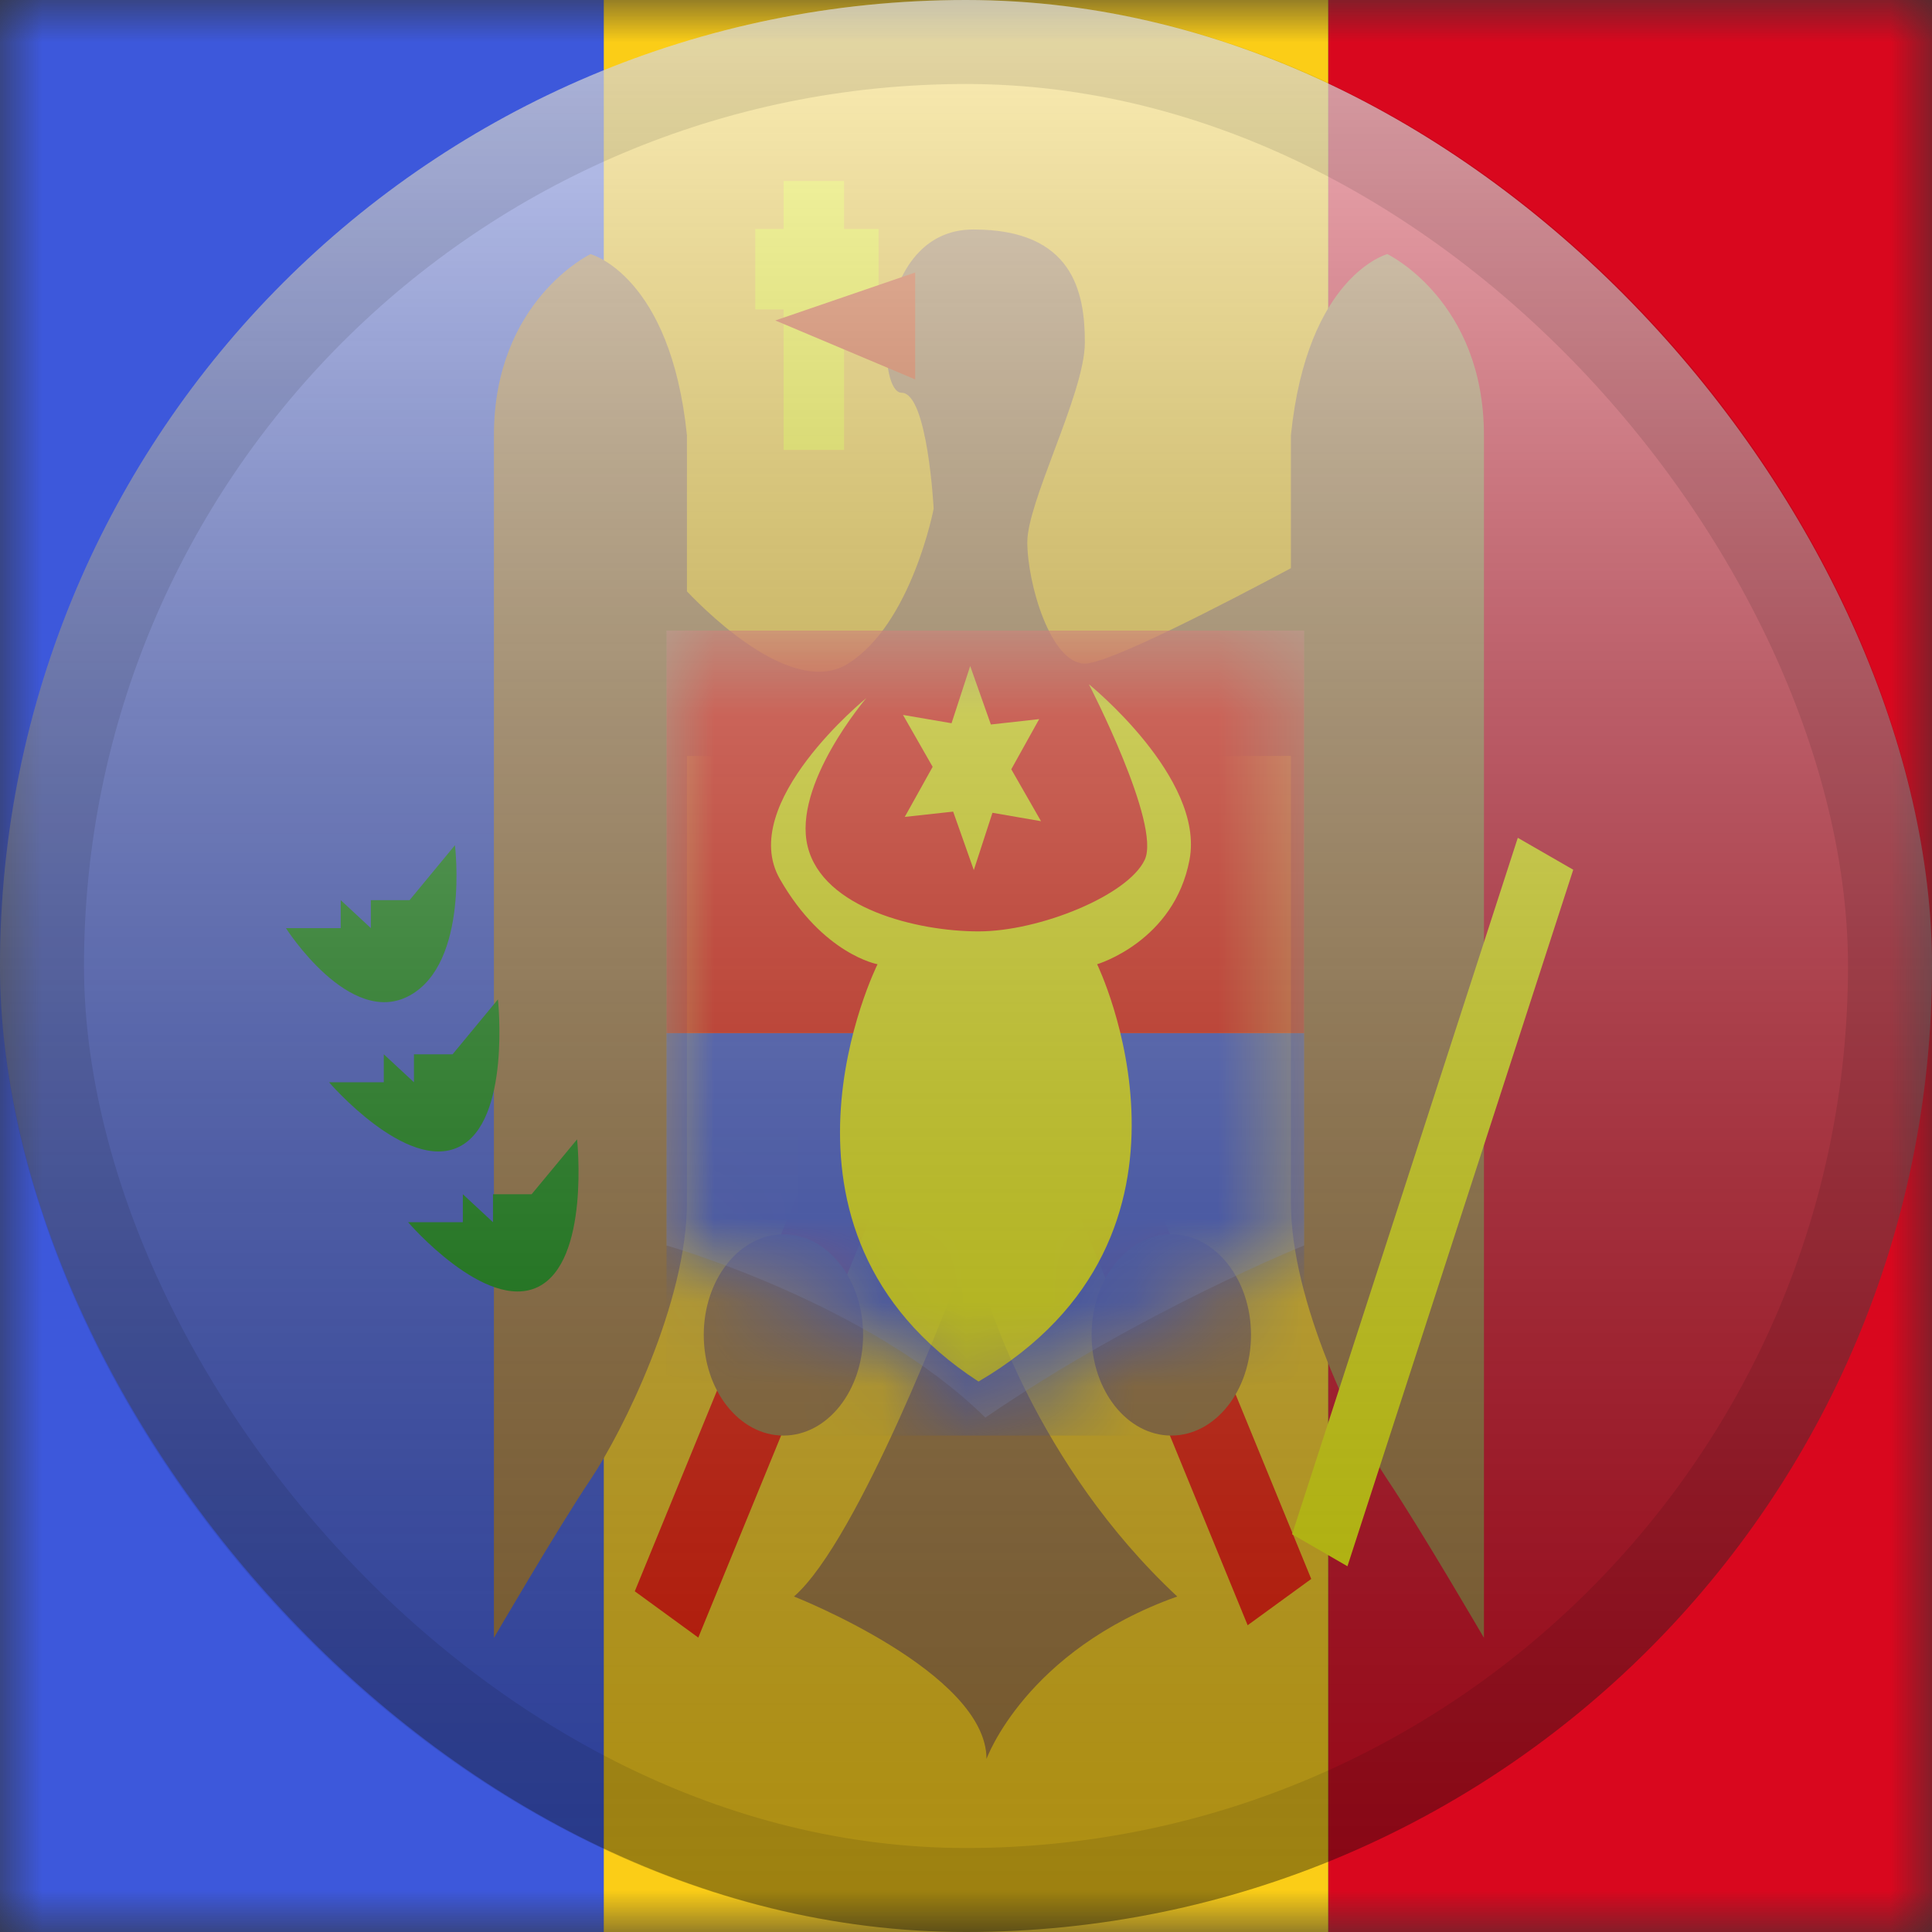 <svg width="23" height="23" viewBox="0 0 23 23" fill="none" xmlns="http://www.w3.org/2000/svg">
<rect x="0" y="0" width="23" height="23" fill="#333333" stroke="none"/>
<mask id="mask0_2755_4691" style="mask-type:alpha" maskUnits="userSpaceOnUse" x="0" y="0" width="23" height="23">
<rect width="23" height="23" fill="white"/>
</mask>
<g mask="url(#mask0_2755_4691)">
<path fill-rule="evenodd" clip-rule="evenodd" d="M15.812 0H23V23H15.812V0Z" fill="#D9071E"/>
<path fill-rule="evenodd" clip-rule="evenodd" d="M0 0H8.625V23H0V0Z" fill="#3D58DB"/>
<path fill-rule="evenodd" clip-rule="evenodd" d="M7.188 0H15.812V23H7.188V0Z" fill="#FBCD17"/>
<path fill-rule="evenodd" clip-rule="evenodd" d="M15.61 18.797L14.853 19.348L12.344 13.226L13.101 12.674L15.61 18.797ZM7.557 18.944L8.313 19.495L10.822 13.373L10.065 12.822L7.557 18.944Z" fill="#FD1900"/>
<path fill-rule="evenodd" clip-rule="evenodd" d="M8.178 8.998V14.318C8.178 15.499 7.415 17.04 7.03 17.613C6.645 18.186 5.88 19.498 5.88 19.498V5.183C5.88 3.577 7.03 3.025 7.03 3.025C7.03 3.025 7.984 3.277 8.178 5.183V7.04C8.473 7.35 9.46 8.301 10.097 7.9C10.854 7.423 11.115 6.056 11.115 6.056C11.115 6.056 11.044 4.676 10.734 4.676C10.423 4.676 10.398 2.732 11.588 2.732C12.777 2.732 12.915 3.481 12.915 4.078C12.915 4.392 12.727 4.894 12.548 5.372C12.386 5.806 12.23 6.22 12.23 6.454C12.23 6.946 12.508 7.9 12.915 7.9C13.201 7.9 14.573 7.189 15.368 6.764V5.183C15.562 3.277 16.516 3.025 16.516 3.025C16.516 3.025 17.666 3.577 17.666 5.183V19.498C17.666 19.498 16.901 18.186 16.516 17.613C16.131 17.04 15.368 15.499 15.368 14.318V8.998H8.178ZM9.452 19.006C10.229 18.331 11.366 15.305 11.366 15.305L11.744 15.421C11.744 15.421 12.32 17.426 14.015 19.006C12.209 19.649 11.744 20.94 11.744 20.94C11.744 19.907 9.452 19.006 9.452 19.006ZM9.327 17.09C9.851 17.09 10.275 16.554 10.275 15.892C10.275 15.231 9.851 14.694 9.327 14.694C8.803 14.694 8.378 15.231 8.378 15.892C8.378 16.554 8.803 17.09 9.327 17.09ZM14.893 15.892C14.893 16.554 14.468 17.09 13.944 17.09C13.42 17.09 12.995 16.554 12.995 15.892C12.995 15.231 13.42 14.694 13.944 14.694C14.468 14.694 14.893 15.231 14.893 15.892Z" fill="#A77B3B"/>
<path d="M18.069 9.974L18.729 10.354L16.041 18.646L15.382 18.265L18.069 9.974Z" fill="#FDFF00"/>
<path opacity="0.3" fill-rule="evenodd" clip-rule="evenodd" d="M7.935 7.507H15.525V14.827C15.525 14.827 13.594 15.603 11.73 16.876C10.354 15.515 7.935 14.827 7.935 14.827V7.507Z" fill="#E1E5E8"/>
<mask id="mask1_2755_4691" style="mask-type:alpha" maskUnits="userSpaceOnUse" x="7" y="7" width="9" height="10">
<path fill-rule="evenodd" clip-rule="evenodd" d="M7.935 7.507H15.525V14.827C15.525 14.827 13.594 15.603 11.73 16.876C10.354 15.515 7.935 14.827 7.935 14.827V7.507Z" fill="white"/>
</mask>
<g mask="url(#mask1_2755_4691)">
<rect x="7.935" y="12.298" width="7.59" height="4.792" fill="#3D58DB"/>
<rect x="7.935" y="7.507" width="7.59" height="4.792" fill="#FD1900"/>
<path fill-rule="evenodd" clip-rule="evenodd" d="M11.347 9.662L10.771 9.725L11.103 9.129L10.75 8.511L11.328 8.61L11.55 7.929L11.796 8.625L12.371 8.561L12.039 9.158L12.393 9.776L11.815 9.676L11.593 10.358L11.347 9.662Z" fill="#FDFF00"/>
<path fill-rule="evenodd" clip-rule="evenodd" d="M10.314 8.31C10.314 8.31 8.769 9.564 9.284 10.464C9.799 11.364 10.447 11.479 10.447 11.479C10.447 11.479 8.867 14.64 11.649 16.447C14.627 14.703 13.061 11.479 13.061 11.479C13.061 11.479 13.978 11.208 14.161 10.235C14.345 9.262 12.963 8.146 12.963 8.146C12.963 8.146 13.825 9.813 13.628 10.235C13.431 10.658 12.377 11.088 11.649 11.088C10.921 11.088 9.796 10.815 9.615 10.077C9.433 9.339 10.314 8.31 10.314 8.31Z" fill="#FDFF00"/>
</g>
<path fill-rule="evenodd" clip-rule="evenodd" d="M3.404 11.049C3.404 11.049 4.162 12.243 4.876 11.852C5.589 11.462 5.416 10.062 5.416 10.062L4.876 10.716H4.415V11.049L4.056 10.716V11.049H3.404ZM3.917 12.884C3.917 12.884 4.84 13.958 5.462 13.654C6.085 13.351 5.928 11.897 5.928 11.897L5.388 12.551H4.928V12.884L4.569 12.551V12.884H3.917ZM6.404 15.321C5.781 15.624 4.858 14.55 4.858 14.55H5.51V14.217L5.869 14.55V14.217H6.329L6.87 13.564C6.87 13.564 7.026 15.017 6.404 15.321Z" fill="#048F02"/>
<path fill-rule="evenodd" clip-rule="evenodd" d="M10.048 2.155H9.329V2.726H8.991V3.684H9.329V5.356H10.048V3.684H10.459V2.726H10.048V2.155Z" fill="#FDFF00"/>
<path fill-rule="evenodd" clip-rule="evenodd" d="M10.895 3.244L9.23 3.815L10.895 4.517V3.244Z" fill="#DB4400"/>
</g>
<rect width="23" height="23" rx="11.5" fill="url(#paint0_linear_2755_4691)" style="mix-blend-mode:overlay"/>
<rect x="0.5" y="0.5" width="22" height="22" rx="11" stroke="black" stroke-opacity="0.1"/>
<defs>
<linearGradient id="paint0_linear_2755_4691" x1="11.5" y1="0" x2="11.5" y2="23" gradientUnits="userSpaceOnUse">
<stop stop-color="white" stop-opacity="0.7"/>
<stop offset="1" stop-opacity="0.3"/>
</linearGradient>
</defs>
</svg>

